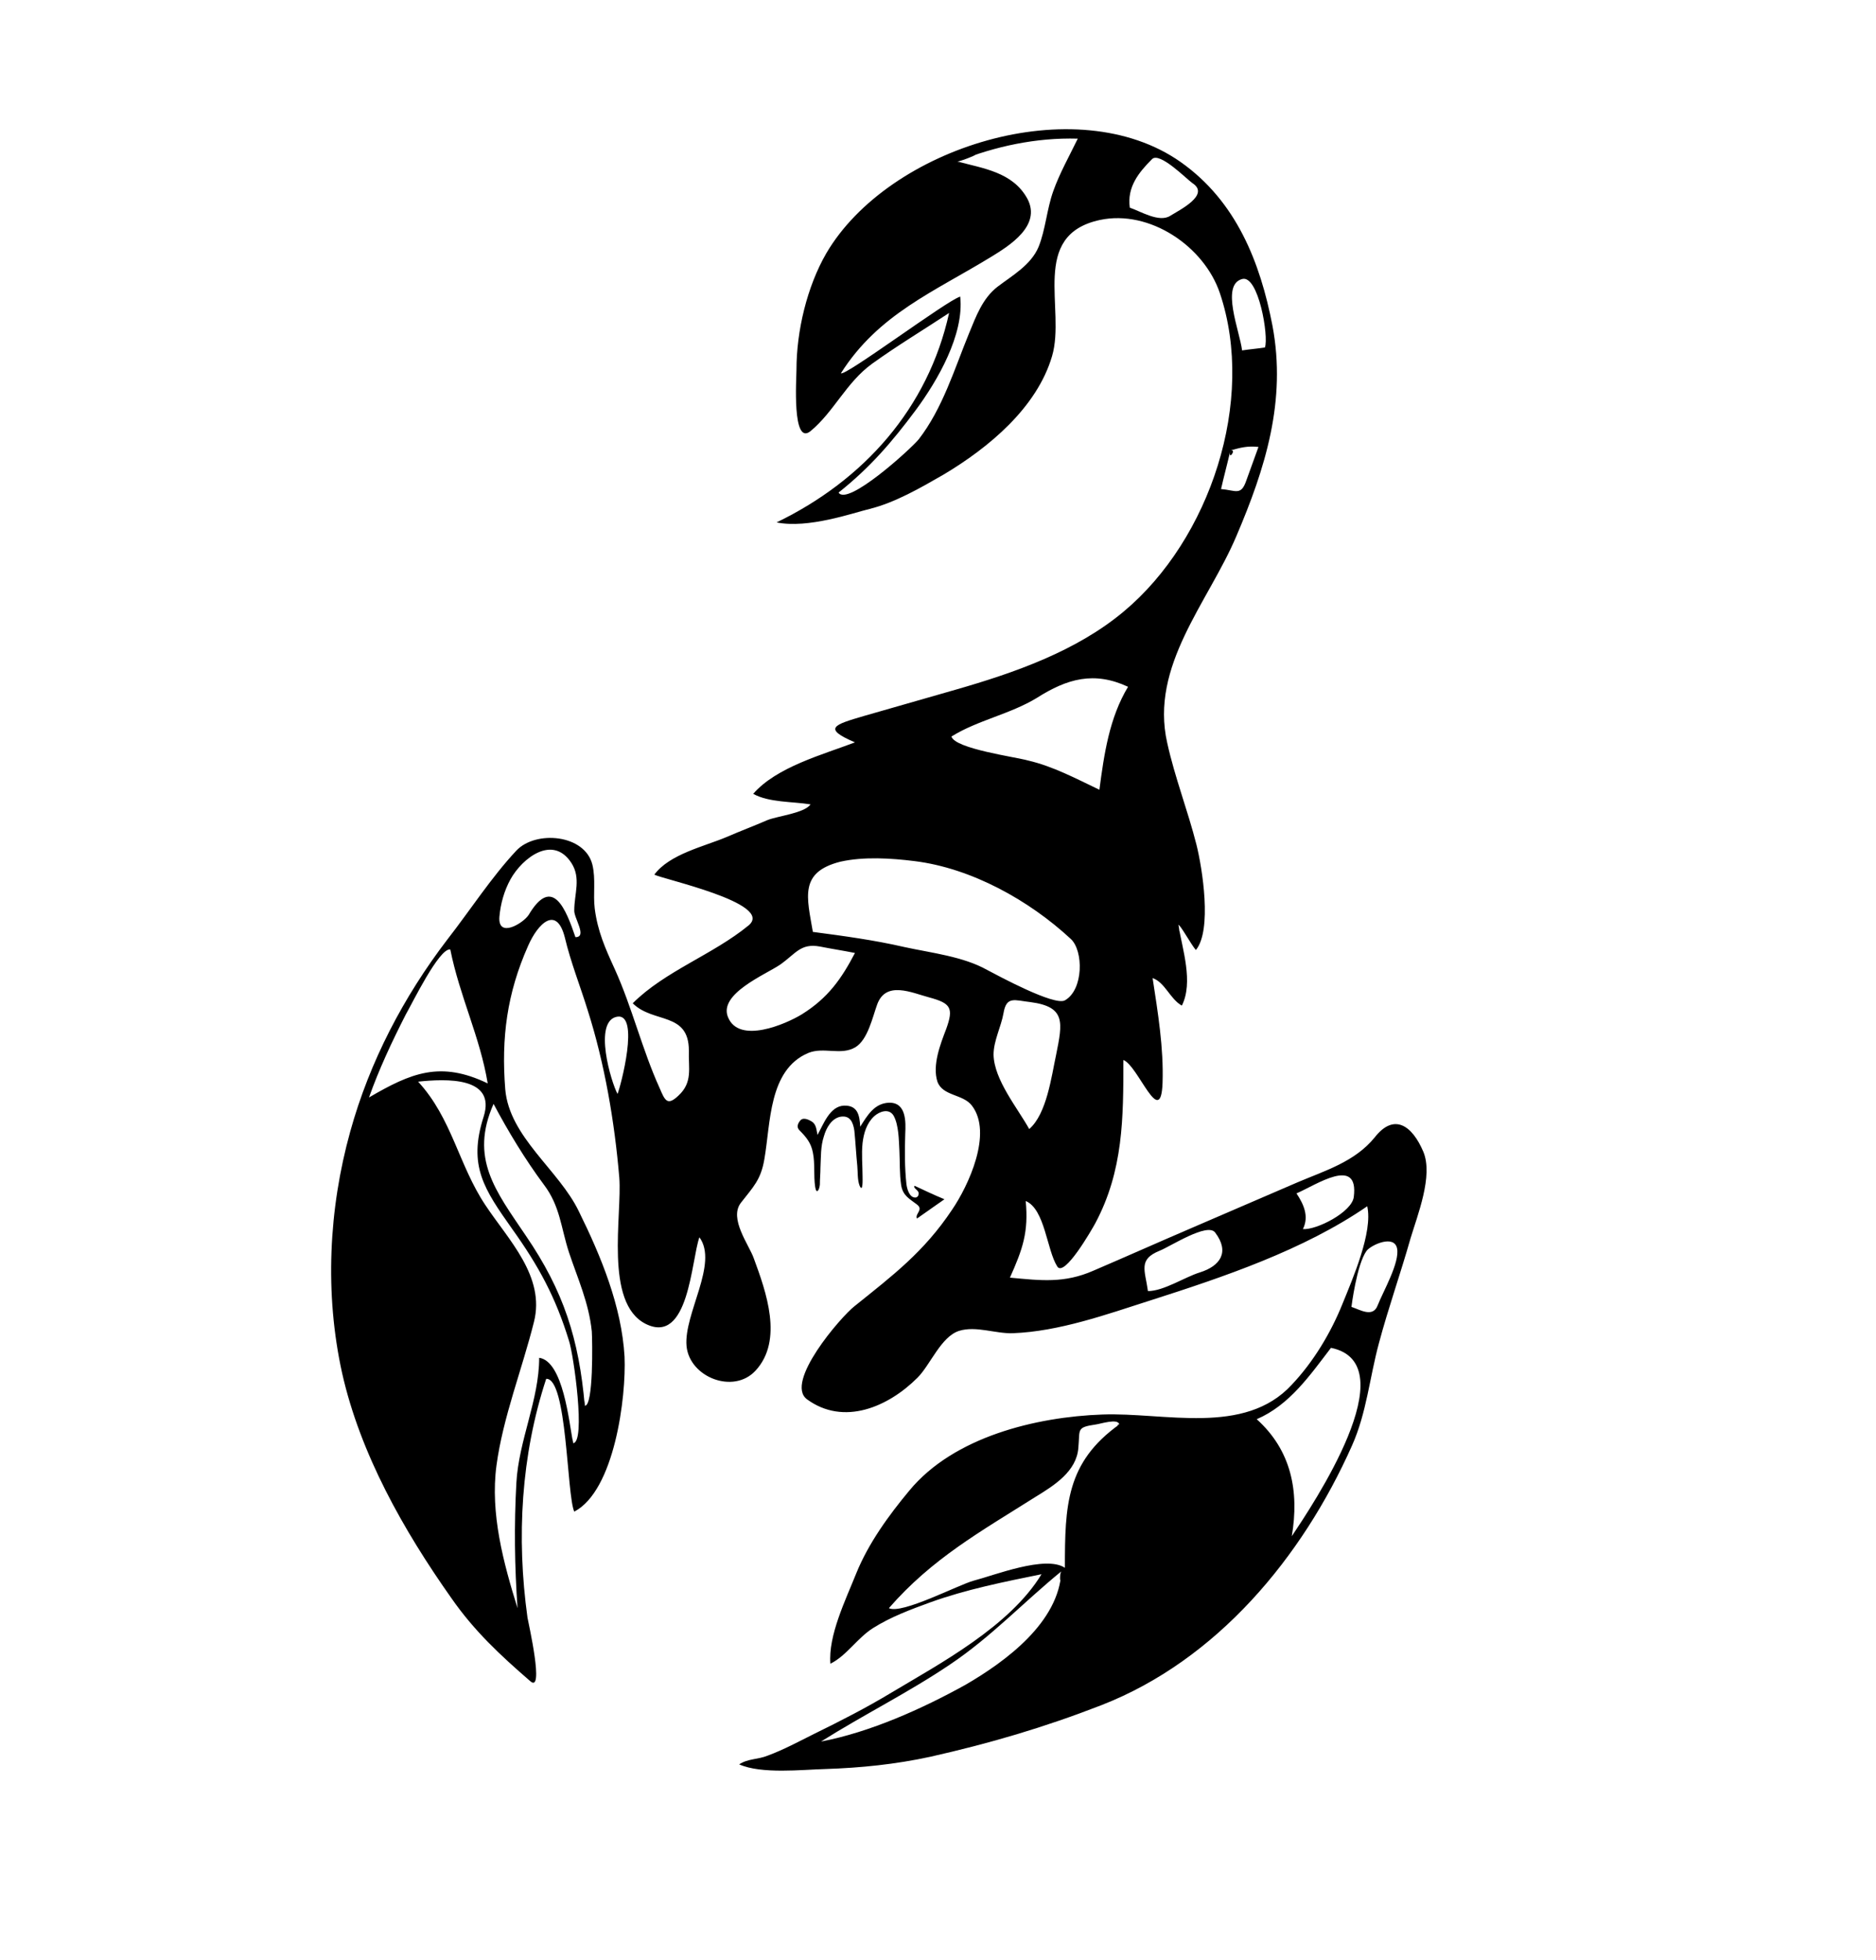 <?xml version="1.0" encoding="utf-8"?>
<!-- Generator: Adobe Illustrator 18.1.1, SVG Export Plug-In . SVG Version: 6.00 Build 0)  -->
<svg version="1.1" xmlns="http://www.w3.org/2000/svg" xmlns:xlink="http://www.w3.org/1999/xlink" x="0px" y="0px"
	 viewBox="0 0 320.8 335" enable-background="new 0 0 320.8 335" xml:space="preserve">
<g id="Layer_1">
</g>
<g id="Layer_2">
	<g>
		<g>
			<path d="M201.5,158.1c0.7,4.2,2.6,9.8,0.6,13.8c-2-1.1-2.9-4-5-4.7c0.9,5.9,1.9,11.9,1.7,17.9c-0.3,8.1-4.2-3-6.7-3.9
				c0,9.9,0,18.9-4.8,27.9c-0.6,1.1-5.3,9.3-6.5,7.4c-1.8-2.8-2.1-9.8-5.4-11.2c0.5,5.3-0.5,8.2-2.7,13.1c5.3,0.5,9.3,1,14.3-1.2
				c5.6-2.4,11.2-4.9,16.8-7.3c6-2.6,12.1-5.2,18.1-7.8c4.7-2,9.8-3.5,13.2-7.7c3.3-4.2,6.4-2,8.3,2.5c1.7,4.1-1,10.8-2.2,14.8
				c-1.7,6-3.8,11.9-5.4,17.9c-1.6,5.9-2.1,11.9-4.6,17.5c-8.5,19.1-23.1,36.7-42.9,44.4c-9.8,3.8-19,6.5-29.2,8.8
				c-6,1.3-11.9,1.9-18,2.1c-3.9,0.1-10.9,0.9-14.7-0.8c1.5-1,3.2-0.8,4.9-1.5c2.7-1,5.3-2.4,7.9-3.7c4.5-2.2,9-4.5,13.3-7.1
				c8.2-4.9,20.2-11.3,25.6-20.2c-6.4,1.3-12.9,2.6-19,4.8c-3.3,1.2-6.8,2.5-9.8,4.4c-2.7,1.7-4.5,4.7-7.3,6.1
				c-0.4-4.8,2.6-10.9,4.4-15.4c2.1-5.2,5.6-10,9.1-14.2c7.6-9.2,21.7-12.6,33-13c10.6-0.4,24.3,3.7,32.4-5.1
				c3.7-3.9,6.7-8.9,8.7-13.9c1.7-4.2,5.2-12.2,4.2-16.6c-10.9,7.5-24.6,12.1-37.1,16.1c-7.5,2.4-15.6,5.3-23.5,5.6
				c-3,0.1-6.3-1.3-9.2-0.4c-3.1,1-4.9,5.8-7.1,8c-5,5-12.6,8.3-18.9,3.7c-3.9-2.9,5.8-14.1,8.1-15.9c6.6-5.3,11.9-9.3,16.7-16.5
				c2.8-4.1,7-13.1,3.4-17.8c-1.5-2-5-1.6-5.9-4.1c-0.9-2.8,0.5-6.4,1.5-9c1.3-3.6,0.8-4.4-2.9-5.4c-3-0.8-7.4-2.9-8.9,1.2
				c-0.8,2.2-1.6,6-3.7,7.3c-2.5,1.5-5.4-0.1-8.1,1c-6.8,2.9-6.4,12-7.5,18.2c-0.6,3.5-1.9,4.7-4,7.4c-2.1,2.7,1.4,7.2,2.2,9.5
				c2.1,5.7,5.1,14,0.3,19.2c-3.8,4.1-11.3,1.1-11.8-4.2c-0.5-5.5,5.5-14.1,2.2-18.6c-1.4,3.9-1.8,18.5-9.2,14.8
				c-7.1-3.6-4-18.6-4.5-25c-0.8-9.5-2.5-19.5-5.4-28.6c-1.3-4.2-2.9-8.2-3.9-12.4c-1.4-5.6-4.6-2.5-6.3,1.4
				c-3.6,8.1-4.6,15.7-3.9,24.5c0.7,8.2,9.2,13.8,12.6,20.9c3.8,7.7,7.3,16.2,7.8,24.8c0.3,6.9-1.7,22.9-8.6,26.5
				c-1.3-2.9-1.2-22.9-4.8-22.7c-4.3,13.1-5.1,27.1-3.2,40.8c0.2,1.1,2.9,13,0.5,10.9c-5.2-4.5-9.6-8.6-13.5-14.2
				c-8.2-11.6-15.6-24.7-18.7-38.5c-3-13.6-2.3-28,1.4-41.3c3.3-11.9,9.1-23,16.6-32.8c3.9-5,7.5-10.6,11.8-15.2
				c3.3-3.5,11.7-2.8,13,2.4c0.6,2.5,0.1,5,0.4,7.5c0.5,3.9,1.8,6.8,3.4,10.3c3,6.6,4.7,13.8,7.7,20.4c0.9,2.1,1.3,3.1,3.2,1.3
				c2.5-2.3,1.7-4.7,1.8-7.7c0-6.7-6.1-4.6-9.6-8.1c5.5-5.5,13.7-8.3,19.8-13.3c4.6-3.8-15.1-8-16.1-8.7c2.6-3.5,8.5-4.8,12.3-6.4
				c2.3-1,4.7-1.9,7-2.9c1.7-0.7,6.4-1.2,7.4-2.7c-3.1-0.5-7.1-0.3-9.8-1.8c4-4.6,11.9-6.7,17.4-8.8c-5.6-2.4-3.6-3,1.5-4.5
				c5.2-1.5,10.5-3,15.7-4.5c10.1-2.9,20.7-6.6,28.8-13.4c14.7-12.3,22.6-36,16.4-54.4c-2.7-8-12-14.3-20.5-12.5
				c-12.1,2.6-5.8,15.2-8.2,23.3c-2.6,8.8-10.8,15.6-18.5,20.2c-4,2.3-8.3,4.8-12.7,5.9c-2.9,0.7-10.5,3.4-15.9,2.3
				c14.9-7.2,25.9-19.5,29.5-35.8c-4.4,2.9-8.9,5.6-13.2,8.7c-4.4,3.2-6.5,8.2-10.5,11.5c-3.2,2.6-2.4-9.1-2.4-10.5
				c0-6.6,1.8-14.2,5.1-19.9c10.6-18.1,42.7-28.2,60.6-15.6c9.5,6.7,13.6,17.1,15.7,28c2.4,12.8-1.2,24.3-6.2,36
				c-4.8,11.3-14.8,22.1-11.8,35.3c1.3,5.9,3.5,11.5,5,17.4c1,4,2.7,14.6-0.1,18C203.7,161.5,201.8,158,201.5,158.1
				C201.9,160.7,201.6,158.1,201.5,158.1z M139,159.3c5.3,0.7,10.5,1.4,15.7,2.6c4.6,1,10,1.6,14.1,3.9c1.9,1,11.5,6.2,13.3,5.2
				c3.2-1.8,3.2-8.5,1-10.5c-7.1-6.6-17-12.1-26.7-13.3c-4-0.5-8.7-0.8-12.7,0.1C136.6,149.1,138,153.4,139,159.3
				C142.2,159.8,139,159.3,139,159.3z M163.7,27.6c4.4,1.2,9.5,1.8,12,6.4c2.4,4.6-3.1,8-6.2,9.9c-9.8,6-19.3,9.8-25.7,19.9
				c0.7,0.6,18.2-12.5,20.4-13.1c0.7,6.5-3.9,14.4-7.6,19.4c-4.1,5.5-7.8,9.8-13.2,14.1c1.5,2.4,12.3-7.4,13.7-9.1
				c4.1-5.3,6.1-12,8.6-18.1c1.2-2.9,2.3-6,4.9-8c2.5-1.9,5.7-3.7,7-6.8c1.2-3,1.4-6.4,2.5-9.5c1.1-3.1,2.8-6.1,4.2-9
				C177.2,23.5,170.2,25,163.7,27.6C164.3,27.7,170.4,25,163.7,27.6z M98,246.7c2.2-0.1,0.1-15.1-0.7-17.5
				c-2.3-7.5-5.2-12.8-9.7-19.1c-4.8-6.8-7.6-10.8-4.9-19.2c2.2-6.9-6.5-6.5-11.2-6c5.8,6.3,6.9,14.2,11.5,21.1
				c3.9,5.9,10.3,12.2,8.3,20c-2,8-5.3,16.3-6.4,24.5c-1.1,8.2,1.2,16.7,3.6,24.4c-0.5-7.1-0.6-14.2-0.2-21.4
				c0.4-7.3,3.9-14.2,3.9-21.4C96.3,232.7,97.3,243,98,246.7C98.1,246.7,97.6,244.7,98,246.7z M188,135c0.8-6.1,1.7-12.3,4.9-17.6
				c-5.8-2.7-10.4-1.4-15.6,1.9c-4.6,2.8-10.1,3.8-14.6,6.6c0.6,2.1,11,3.5,13.1,4.1C180.1,131,184,133.1,188,135
				C188.8,128.7,188,135,188,135z M191.4,243.5c-0.2-1.1-3.2-0.1-4,0c-3.4,0.5-2.7,0.8-3,4c-0.3,4-4.1,6.4-7.2,8.3
				c-9.5,6-17.8,10.6-25.2,19.1c2.2,1.1,11.9-4,14.5-4.7c3.5-0.9,12.3-4.4,15.6-2.2C182.1,257.4,182.3,250,191.4,243.5
				C191.4,243.3,190.6,244,191.4,243.5z M227.6,230.4c-3.6,4.7-7.1,9.8-12.7,12.2c5.9,5.3,7.3,12.3,6,20
				C224.3,257.5,240.8,233.1,227.6,230.4C227.6,230.4,229.5,230.8,227.6,230.4z M100,240.3c1.5,0.1,1.3-11.1,1.2-12.7
				c-0.5-4.9-2.4-9-3.9-13.5c-1.4-4.3-1.5-7.9-4.3-11.6c-3.2-4.3-6.1-9.1-8.6-13.8c-4.1,9.3,0.3,14.8,5.5,22.5
				C96.4,220.7,99,228.9,100,240.3C100.1,240.3,99.9,238.4,100,240.3z M63.1,187.6c7.2-4.2,12.2-6.3,20.3-2.4
				c-1.3-7.9-4.8-14.9-6.4-22.9c-1.9-0.3-6.6,9.4-7.6,11.1C67,178.1,64.8,182.8,63.1,187.6C65.8,186.1,63.1,187.6,63.1,187.6z
				 M146.2,162.9c-2-0.4-4-0.7-6-1.1c-3.3-0.6-4.1,1.2-6.8,3.1c-2.5,1.7-10.6,5-8.9,9c1.9,4.6,9.8,1.2,12.6-0.5
				C141.6,170.6,143.9,167.3,146.2,162.9C143.6,162.4,146.5,162.9,146.2,162.9z M176,193c3-2.6,3.8-9,4.6-12.7
				c1.1-5.5,1.7-8.2-4.4-9c-2.7-0.3-4.1-1.1-4.6,1.9c-0.4,2.3-1.7,4.7-1.7,7.1C170,184.6,174,189.4,176,193
				C177.2,192,176,193,176,193z M181.5,268.6c-6.5,5.3-12,11.2-19,15.9c-7.1,4.8-14.8,8.6-22.1,13.2c8.4-1.6,17.3-5.6,24.7-9.7
				C172,284,181.1,277.3,181.5,268.6C181.1,269,181.3,271.8,181.5,268.6z M98.4,160.2c2.1,0-0.3-3.3-0.2-4.6c0-2.8,1.2-5.5-0.5-8.1
				c-3.2-4.9-8.4-0.8-10.4,2.8c-1.1,2-1.7,4.2-1.9,6.4c-0.3,3.8,4.1,1.1,5-0.3C94.5,149.5,96.8,155.5,98.4,160.2
				C99.4,160.1,98.4,160.2,98.4,160.2z M196.3,220.7c2.7,0,6.3-2.4,8.9-3.2c3.5-1.1,5.1-3.5,2.6-6.8c-1.3-1.8-7.7,2.4-9.5,3.1
				C194.6,215.3,195.8,217.1,196.3,220.7C196.3,220.7,196.1,218.9,196.3,220.7z M193.2,35.5c1.8,0.6,5,2.6,6.9,1.4
				c1.6-1,6.9-3.6,3.8-5.6c-1-0.7-5.6-5.4-6.9-4.1C194.7,29.5,192.7,32,193.2,35.5C194.7,36,193.2,35.5,193.2,35.5z M231.1,223.4
				c1.5,0.5,3.7,1.9,4.5-0.3c0.9-2.3,3.8-7.3,3.3-9.7c-0.5-2.4-4.4-0.6-5.2,0.4C232,216.1,231.1,223.4,231.1,223.4
				C232,223.7,231.1,223.4,231.1,223.4z M222.8,210.1c2.3,0.2,8.4-2.9,8.7-5.5c0.9-7.1-6.5-2-9.8-0.6
				C222.9,205.8,223.9,207.9,222.8,210.1C223.1,210.1,222.8,210.1,222.8,210.1z M216.3,59.4c0.7-1.8-1.1-12.5-3.9-11.7
				c-3.7,1-0.4,8.9,0,12.2C213.7,59.7,215,59.6,216.3,59.4C216.3,59.5,215,59.6,216.3,59.4z M105.6,187c0.5-1.2,3.9-13.9-0.1-13.2
				C101.4,174.6,104.5,185,105.6,187C105.6,187,104.1,184.3,105.6,187z M210.4,77c-0.5,2.2-1.1,4.4-1.6,6.6c2.5,0.2,3.4,1.2,4.3-1.4
				c0.7-1.9,1.4-3.9,2.1-5.8C213.3,76.2,212.2,76.5,210.4,77C209.9,79,211.6,76.7,210.4,77z"/>
		</g>
		<g>
			<path d="M156.4,202.7c1.7,0.8,3.4,1.6,5.1,2.3c-1.6,1.1-3.1,2.2-4.7,3.3c-0.4-0.8,1.2-1.5,0-2.4c-1.3-1-2.4-1.5-2.7-3.3
				c-0.3-2-0.2-4-0.3-5.9c-0.1-1.8-0.1-4.4-1-6c-0.8-1.3-2.4-0.7-3.3,0.1c-1.3,1.2-1.8,2.9-2,4.6c-0.2,1.9,0,3.8,0,5.7
				c0,0.4,0.1,2.9-0.5,1.6c-0.4-1-0.3-2.4-0.4-3.4c-0.2-2-0.3-4-0.5-6c-0.2-1.4-0.7-2.7-2.4-2.4c-1.5,0.3-2.4,1.9-2.8,3.3
				c-0.6,1.8-0.5,3.6-0.6,5.4c0,1-0.1,1.9-0.1,2.9c-0.1,1-0.6,1.7-0.8,0.4c-0.3-2,0-4-0.4-5.9c-0.3-1.6-1.1-2.6-2.3-3.8
				c-0.5-0.5-0.3-1.1,0.1-1.6c0.5-0.7,1.5-0.2,2,0.1c0.8,0.5,0.8,1.4,1,2.3c1-1.8,2.1-4.9,4.5-5c2.4-0.1,2.7,1.7,2.8,3.6
				c1.2-1.9,2.4-4,4.9-4.1c3-0.1,2.9,3.3,2.8,5.3c-0.1,2.9-0.1,5.8,0.2,8.6c0.1,0.8,0.5,2.4,1.6,2.3c0.4-0.1,0.5-0.4,0.5-0.8
				C156.9,203.3,156.1,203.1,156.4,202.7C158,203.4,156.3,202.8,156.4,202.7z"/>
		</g>
	</g>
</g>
</svg>
